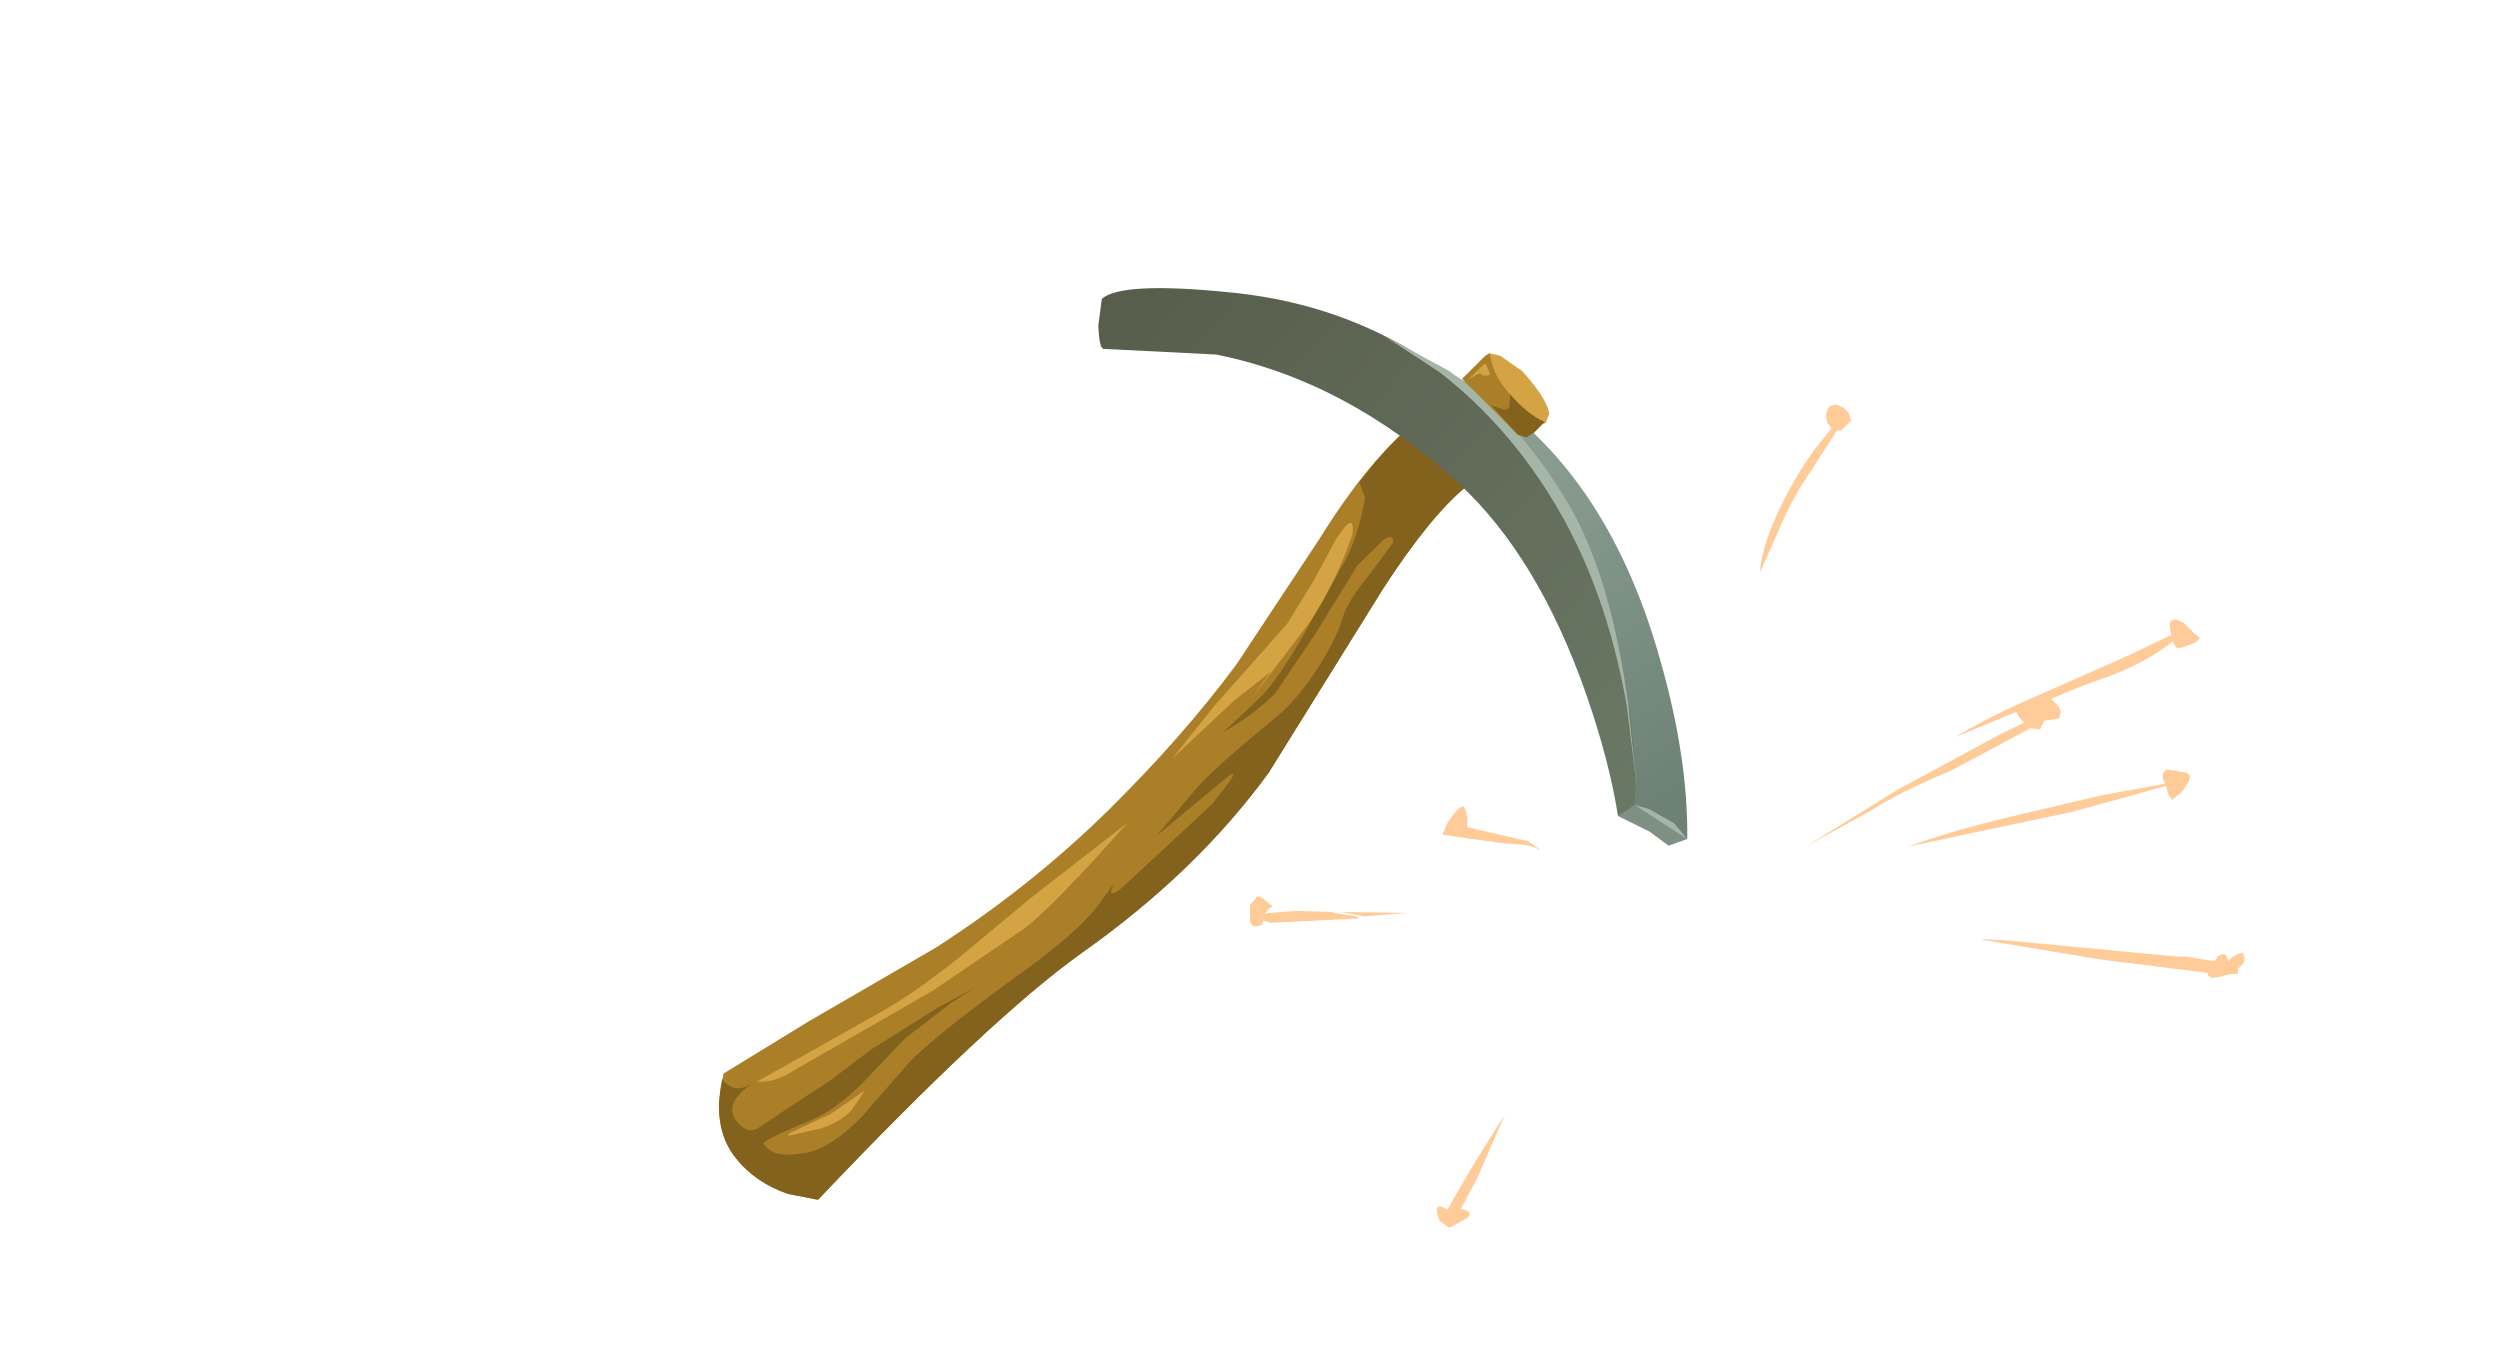 <?xml version="1.0" encoding="UTF-8" standalone="no"?>
<svg xmlns:xlink="http://www.w3.org/1999/xlink" height="63.0px" width="115.0px" xmlns="http://www.w3.org/2000/svg">
  <g transform="matrix(1.0, 0.0, 0.0, 1.0, 0.0, 0.0)">
    <use height="42.85" transform="matrix(0.995, 0.05, -0.05, 0.995, 34.995, 12.313)" width="44.05" xlink:href="#shape0"/>
    <use height="37.85" transform="matrix(1.0, 0.0, 0.0, 1.0, 57.5, 18.6)" width="45.75" xlink:href="#shape1"/>
  </g>
  <defs>
    <g id="shape0" transform="matrix(1.0, 0.0, 0.0, 1.0, 2.9, 39.55)">
      <path d="M27.75 -34.05 Q28.95 -34.25 29.65 -32.7 L30.15 -31.1 Q28.55 -29.65 26.55 -26.2 L21.7 -17.45 Q18.6 -12.7 13.5 -8.7 9.45 -5.5 1.9 3.3 L0.5 3.1 Q-1.05 2.65 -2.0 1.55 -2.85 0.6 -2.9 -0.95 L-2.75 -2.3 1.05 -4.9 6.75 -8.6 Q11.0 -11.65 14.4 -15.35 17.65 -18.9 19.95 -22.35 L23.5 -28.35 Q25.6 -32.15 27.75 -34.05" fill="#ab7f27" fill-rule="evenodd" stroke="none"/>
      <path d="M27.75 -34.05 Q28.95 -34.25 29.65 -32.7 L30.15 -31.1 Q28.55 -29.65 26.55 -26.2 L21.7 -17.45 Q18.6 -12.7 13.5 -8.7 9.45 -5.5 1.9 3.3 L0.5 3.1 Q-1.05 2.65 -2.0 1.55 -3.15 0.25 -2.8 -2.05 -2.25 -1.35 -1.4 -1.9 -2.75 -0.9 -2.0 -0.1 -1.5 0.45 -1.05 0.15 L0.5 -1.0 2.15 -2.2 4.0 -3.75 7.0 -5.85 8.65 -6.85 7.6 -6.1 5.55 -4.35 3.65 -2.15 Q2.5 -0.9 1.4 -0.35 -0.35 0.45 -0.75 0.8 -0.35 1.55 1.3 1.15 2.4 0.85 3.7 -0.6 L5.75 -3.2 Q6.75 -4.4 10.4 -7.35 13.25 -9.6 14.15 -10.95 L14.8 -11.95 Q14.5 -11.2 15.15 -11.75 L19.15 -15.85 19.95 -17.0 Q20.25 -17.55 19.75 -17.1 L16.65 -14.25 18.25 -16.35 Q18.9 -17.3 22.0 -20.1 22.85 -20.9 23.7 -22.35 24.5 -23.75 24.75 -24.75 24.9 -25.5 25.95 -26.9 L26.9 -28.35 Q26.9 -28.75 26.45 -28.45 L25.3 -27.2 23.55 -24.0 21.8 -21.1 Q20.9 -20.1 19.5 -19.2 L21.0 -20.75 Q21.75 -21.5 22.95 -23.8 L24.5 -26.95 Q25.25 -28.25 25.5 -30.35 L25.2 -31.05 Q26.6 -33.05 27.75 -34.05" fill="#82621d" fill-rule="evenodd" stroke="none"/>
      <path d="M-1.2 -2.0 L4.2 -5.4 Q5.75 -6.35 7.85 -8.2 L11.0 -11.1 15.3 -14.8 Q12.05 -10.75 10.8 -9.7 L6.7 -6.6 0.55 -2.65 Q-0.3 -2.0 -1.2 -2.0" fill="#d4a444" fill-rule="evenodd" stroke="none"/>
      <path d="M25.0 -28.6 Q24.3 -26.2 23.15 -24.35 L20.75 -20.85 21.55 -22.1 19.9 -20.65 17.2 -17.85 19.0 -20.35 22.2 -24.35 23.3 -26.35 24.25 -28.35 Q25.1 -29.8 25.0 -28.6" fill="#d4a444" fill-rule="evenodd" stroke="none"/>
      <path d="M2.3 -0.7 L3.8 -1.85 3.3 -1.0 Q2.95 -0.45 1.9 0.0 L0.45 0.4 Q0.2 0.4 0.8 0.1 L2.3 -0.7" fill="#d4a444" fill-rule="evenodd" stroke="none"/>
      <path d="M37.9 -16.25 L39.0 -17.8 41.15 -15.35 40.3 -15.0 39.4 -15.6 37.9 -16.25" fill="#7e9084" fill-rule="evenodd" stroke="none"/>
      <path d="M39.45 -23.65 Q41.0 -19.15 41.15 -15.35 40.0 -16.25 38.65 -16.8 L34.35 -27.05 28.55 -34.25 19.55 -38.1 19.6 -38.55 Q19.85 -39.0 20.6 -39.05 22.95 -39.35 29.7 -36.0 36.4 -32.65 39.45 -23.65" fill="url(#gradient0)" fill-rule="evenodd" stroke="none"/>
      <path d="M37.9 -16.25 Q37.4 -18.7 36.15 -21.8 33.6 -28.05 29.75 -31.25 24.35 -35.7 18.3 -36.6 L13.1 -36.6 Q12.9 -36.6 12.8 -37.65 L12.9 -38.9 Q13.75 -39.75 18.75 -39.5 25.45 -39.2 30.5 -35.1 35.55 -31.05 37.6 -23.5 38.65 -19.75 38.65 -16.8 L37.9 -16.25" fill="url(#gradient1)" fill-rule="evenodd" stroke="none"/>
      <path d="M38.65 -16.8 L39.3 -16.65 40.5 -16.05 41.15 -15.35 38.65 -16.8" fill="#a5b5a8" fill-rule="evenodd" stroke="none"/>
      <path d="M38.1 -21.5 L38.7 -17.65 38.05 -21.35 Q36.8 -26.85 34.1 -30.75 31.8 -34.1 28.65 -36.3 L26.0 -37.85 29.05 -36.4 Q32.6 -34.15 35.1 -30.2 37.05 -27.05 38.1 -21.5" fill="#a5b5a8" fill-rule="evenodd" stroke="none"/>
      <path d="M32.45 -36.55 Q33.65 -35.35 33.8 -34.65 L33.65 -34.2 Q33.05 -34.0 32.2 -34.8 L31.15 -36.1 30.75 -36.8 30.9 -37.3 31.4 -37.2 32.45 -36.55" fill="#d4a444" fill-rule="evenodd" stroke="none"/>
      <path d="M33.15 -33.75 L32.8 -33.5 32.4 -33.6 29.7 -36.05 30.7 -37.15 30.9 -37.3 31.05 -36.8 Q31.25 -36.2 31.8 -35.6 32.7 -34.6 33.6 -34.25 L33.15 -33.75" fill="#ab7f27" fill-rule="evenodd" stroke="none"/>
      <path d="M33.15 -33.75 L32.8 -33.5 32.4 -33.6 31.1 -34.9 31.6 -34.75 Q31.8 -34.65 31.95 -34.85 L31.95 -35.45 Q32.8 -34.55 33.6 -34.25 L33.15 -33.75" fill="#82621d" fill-rule="evenodd" stroke="none"/>
      <path d="M30.65 -36.75 L30.75 -36.8 30.95 -36.4 Q31.05 -36.25 30.65 -36.25 L30.5 -36.35 30.0 -36.05 30.65 -36.75" fill="#d4a444" fill-rule="evenodd" stroke="none"/>
    </g>
    <linearGradient gradientTransform="matrix(0.009, 0.013, 0.013, -0.009, 32.5, -27.55)" gradientUnits="userSpaceOnUse" id="gradient0" spreadMethod="pad" x1="-819.2" x2="819.2">
      <stop offset="0.0" stop-color="#98ad9e"/>
      <stop offset="1.0" stop-color="#6d8175"/>
    </linearGradient>
    <linearGradient gradientTransform="matrix(0.016, 0.013, 0.013, -0.016, 27.65, -30.9)" gradientUnits="userSpaceOnUse" id="gradient1" spreadMethod="pad" x1="-819.2" x2="819.2">
      <stop offset="0.0" stop-color="#585c4b"/>
      <stop offset="1.0" stop-color="#697864"/>
    </linearGradient>
    <g id="shape1" transform="matrix(1.0, 0.0, 0.0, 1.0, -57.5, -18.6)">
      <path d="M85.15 19.35 L84.7 19.8 84.5 19.8 83.35 21.6 Q82.4 22.95 81.8 24.45 L80.95 26.35 Q81.05 25.15 81.75 23.65 82.45 22.1 83.45 20.7 L84.25 19.7 84.05 19.45 84.0 19.2 84.0 19.1 84.05 18.85 84.15 18.7 84.45 18.6 84.8 18.75 85.05 19.0 85.15 19.35 M100.45 28.65 L100.75 28.95 100.9 29.1 101.2 29.35 101.0 29.55 100.35 29.8 100.1 29.8 99.95 29.5 Q98.7 30.5 96.9 31.15 95.6 31.6 94.35 32.15 L94.65 32.45 94.8 32.7 94.75 32.95 94.7 33.05 94.05 33.15 93.9 33.4 93.85 33.55 93.4 33.5 89.75 35.45 Q87.45 36.4 85.95 37.35 L83.05 38.95 87.25 36.35 92.05 33.75 93.1 33.25 92.85 32.95 92.75 32.75 92.5 32.85 89.95 33.9 Q91.5 32.95 93.95 31.9 L97.8 30.2 99.9 29.2 99.85 29.1 99.8 28.75 99.85 28.55 100.1 28.5 100.45 28.65 M100.6 35.55 L100.75 35.7 100.7 35.9 100.65 36.0 100.35 36.45 99.9 36.8 99.75 36.55 99.7 36.4 99.65 36.15 95.3 37.35 90.8 38.3 87.75 38.95 Q89.85 38.2 92.35 37.6 L96.6 36.6 99.6 36.05 99.55 35.95 Q99.4 35.65 99.6 35.45 L99.7 35.4 100.05 35.45 100.6 35.55 M91.3 43.25 L91.15 43.2 92.2 43.25 99.6 43.95 100.2 44.0 100.55 44.0 101.75 44.2 101.9 44.2 102.0 44.0 102.1 43.95 102.2 43.9 102.35 43.9 102.4 43.95 102.5 44.2 102.5 44.25 102.65 44.05 102.9 43.9 103.1 43.85 103.15 43.8 Q103.4 44.25 102.95 44.55 L102.95 44.8 102.7 44.8 102.4 44.85 102.25 44.9 102.0 44.95 Q101.55 45.05 101.55 44.75 L96.7 44.15 91.3 43.25 M57.8 41.25 L57.85 41.25 57.95 41.25 58.0 41.25 58.55 41.7 Q58.3 41.8 58.2 42.05 L58.3 42.0 59.6 41.9 61.3 41.95 61.35 42.0 61.4 42.0 62.4 42.15 62.5 42.25 58.45 42.45 58.1 42.35 58.05 42.55 Q57.5 42.75 57.5 42.3 L57.5 42.15 57.5 41.75 57.5 41.65 57.6 41.5 57.75 41.35 57.8 41.25 M67.35 37.1 L67.45 37.4 67.5 37.65 67.5 37.9 67.5 38.05 70.3 38.7 70.8 39.05 70.8 39.15 Q70.75 38.85 69.2 38.8 L66.35 38.4 66.6 37.8 66.95 37.35 67.15 37.15 67.3 37.1 67.35 37.1 M61.7 41.95 L64.75 42.0 62.75 42.15 61.7 41.95 M69.15 51.45 L67.95 54.2 67.2 55.6 67.5 55.7 Q67.75 55.85 67.45 56.05 L66.75 56.45 66.6 56.45 66.3 56.2 66.25 56.2 66.2 56.1 66.1 55.8 66.1 55.55 66.2 55.5 Q66.4 55.5 66.55 55.65 L66.6 55.6 67.7 53.7 68.85 51.85 69.25 51.25 69.15 51.45" fill="#ff9933" fill-opacity="0.498" fill-rule="evenodd" stroke="none"/>
    </g>
  </defs>
</svg>
